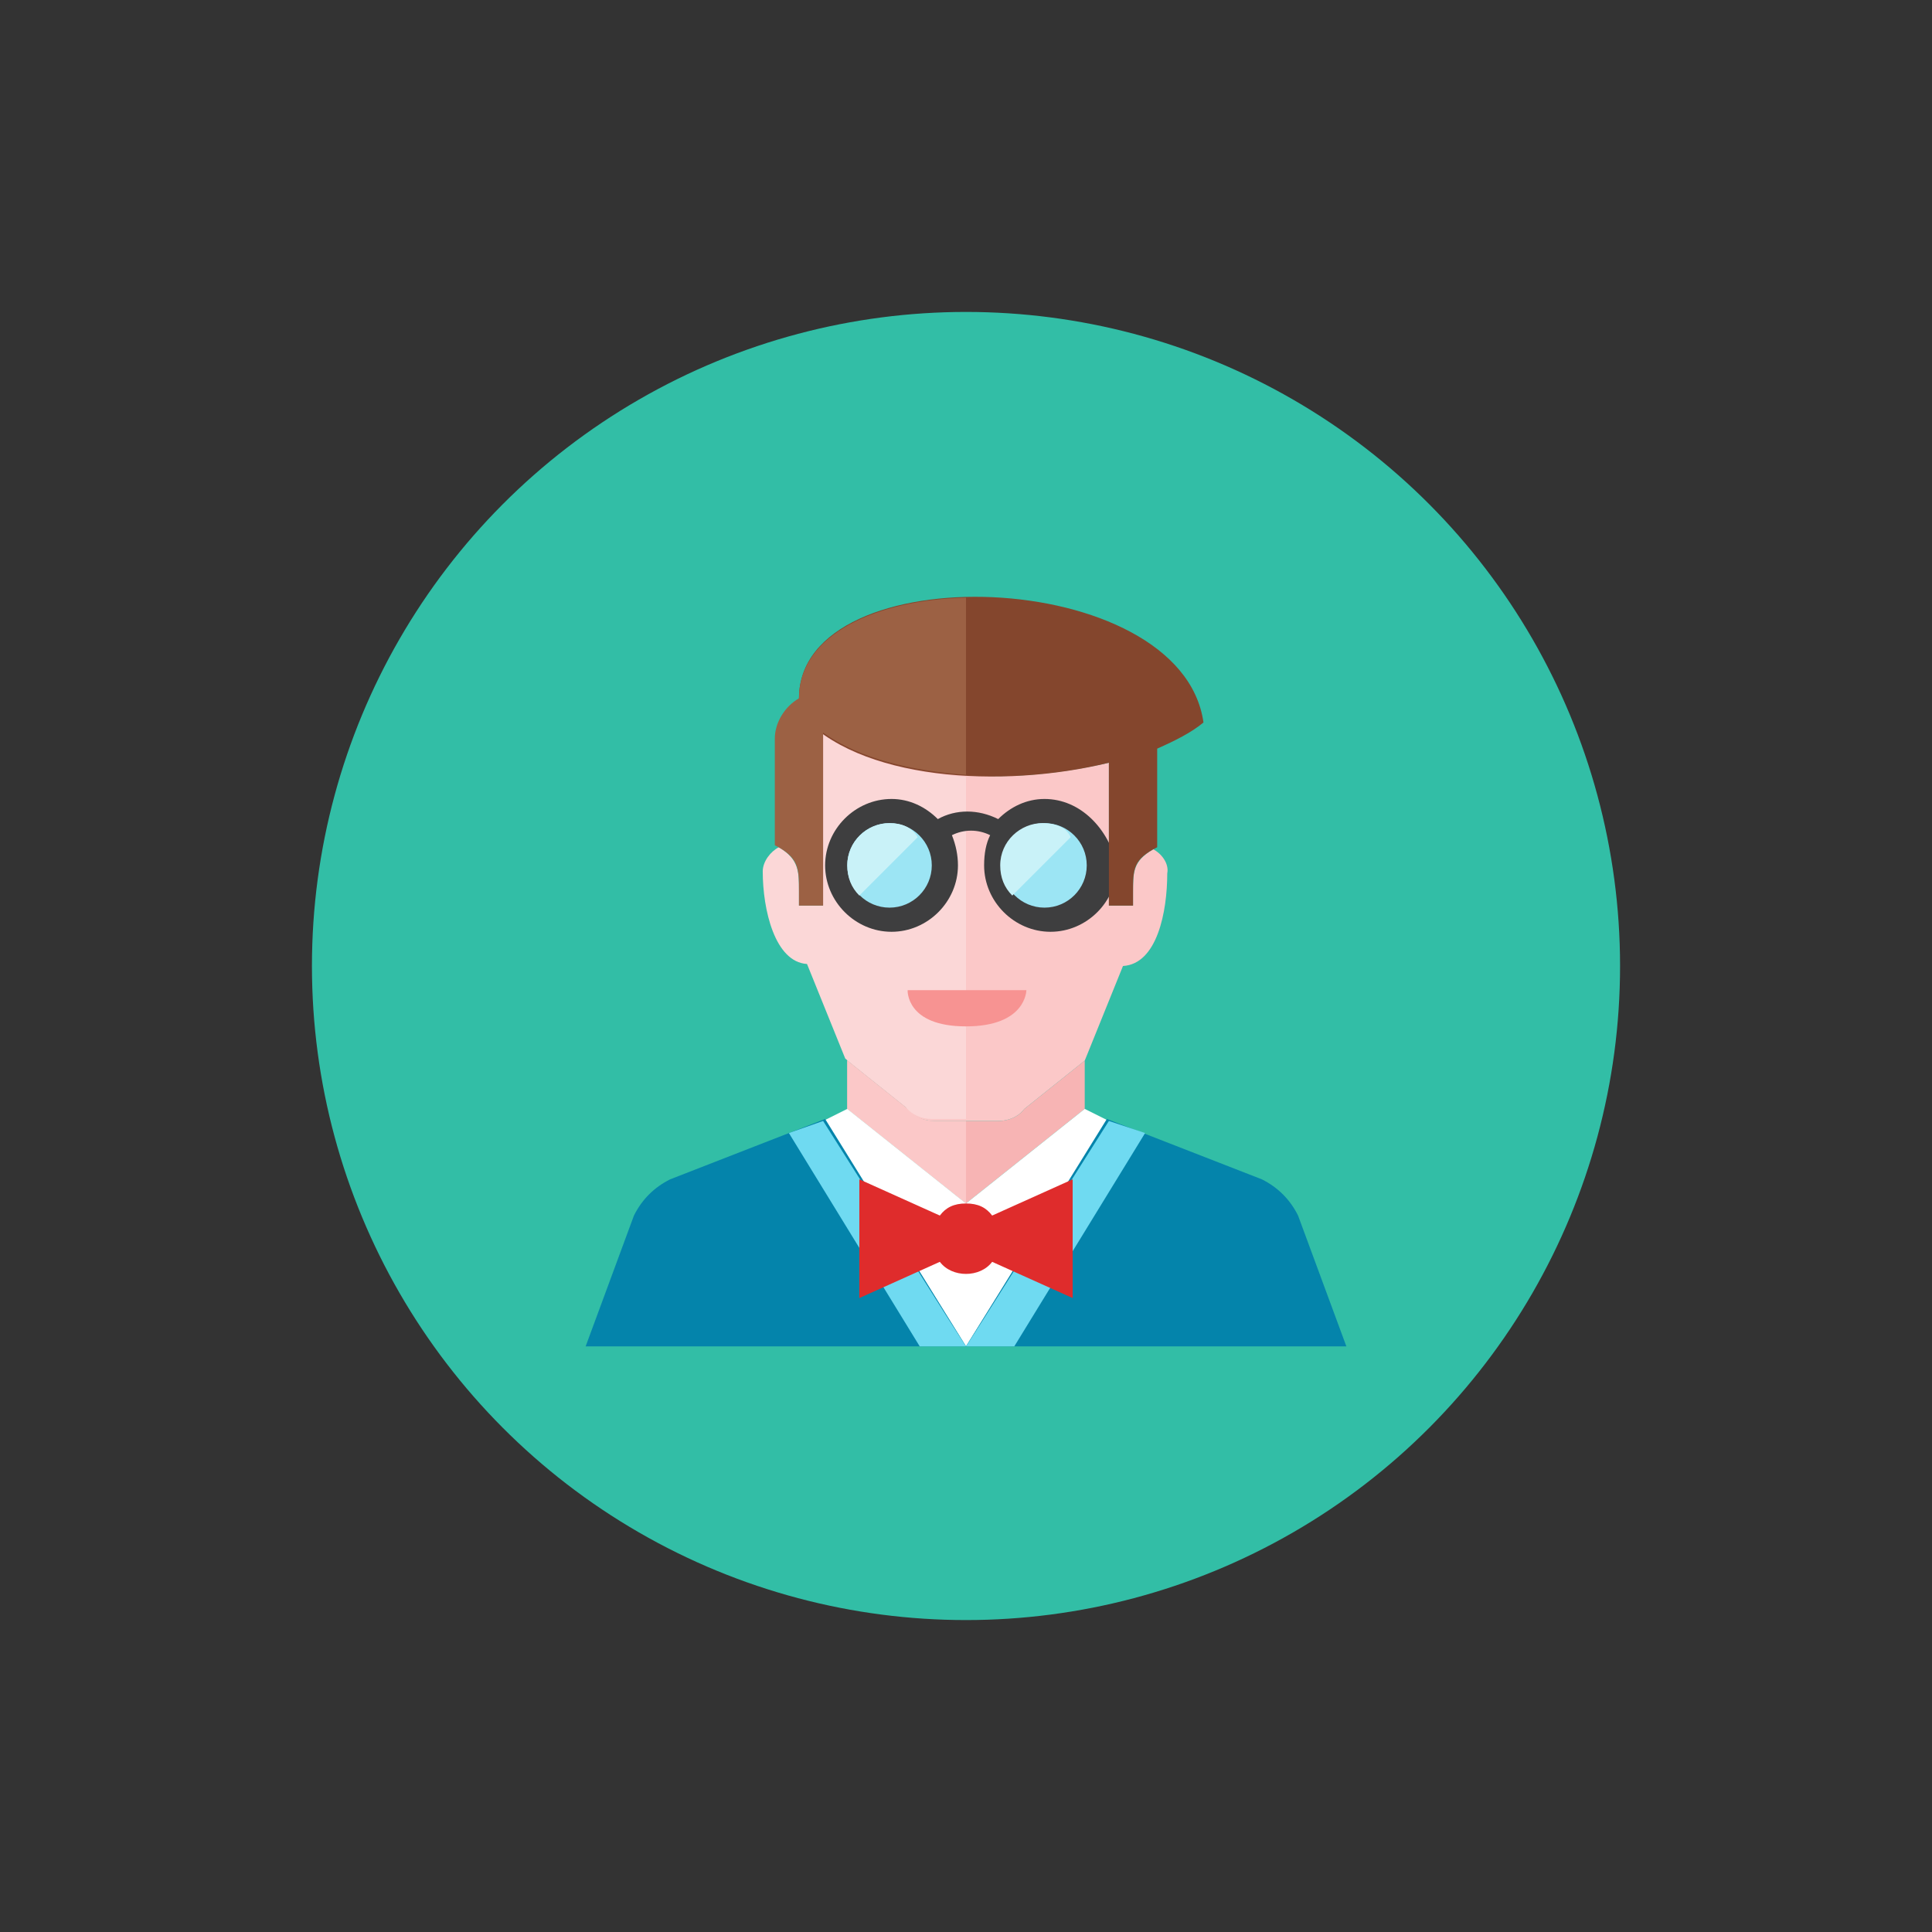 <?xml version="1.0" encoding="utf-8"?>
<!-- Generator: Adobe Illustrator 19.0.0, SVG Export Plug-In . SVG Version: 6.00 Build 0)  -->
<svg version="1.1" id="Layer_1" xmlns="http://www.w3.org/2000/svg" xmlns:xlink="http://www.w3.org/1999/xlink" x="0px" y="0px"
	 viewBox="0 0 96 96" style="enable-background:new 0 0 96 96;" xml:space="preserve">
<rect x="0" y="0" width="96" height="96" fill="#333333" stroke="none"/>
<style type="text/css">
	.st0{fill:#32BEA6;}
	.st1{fill:#FBC8C8;}
	.st2{fill:#F7B4B4;}
	.st3{fill:#FBD7D7;}
	.st4{fill:#FFFFFF;}
	.st5{fill:#F79392;}
	.st6{fill:#0484AB;}
	.st7{fill:#6FDAF1;}
	.st8{fill:#DF2C2C;}
	.st9{fill:#3E3E3F;}
	.st10{fill:#9CE5F4;}
	.st11{fill:#C9F2F8;}
	.st12{fill:#84462D;}
	.st13{fill:#9C6144;}
</style>
<g id="XMLID_1_">
	<circle id="XMLID_3_" class="st0" cx="48" cy="48" r="32.5"/>
	<path id="XMLID_4_" class="st1" d="M57.3,42.2c-1,0.6-1,1.1-1,2.2V45h-1.2v-7.1c-2.2,0.5-4.7,0.8-7.1,0.6v0
		c-2.4-0.1-5.2-0.7-7.1-2.1V45h-1.2v1.8l2.4,5.9l3,2.4c0.3,0.4,0.8,0.6,1.3,0.6H48h1.6c0.5,0,1-0.2,1.3-0.6l3-2.4l1.9-4.7
		c1.7-0.1,2.2-2.7,2.2-4.6C58.1,42.9,57.7,42.4,57.3,42.2z"/>
	<path id="XMLID_5_" class="st2" d="M49.6,55.7H48h-1.6c-0.5,0-1-0.2-1.3-0.6l-3-2.4v2.4l5.9,4.7h0h0l5.9-4.7v-2.4l-3,2.4
		C50.6,55.5,50.1,55.7,49.6,55.7z"/>
	<path id="XMLID_6_" class="st1" d="M45.1,55.1l-3-2.4v2.4l5.9,4.7h0v-4.1h-1.6C45.9,55.7,45.5,55.5,45.1,55.1z"/>
	<path id="XMLID_7_" class="st3" d="M40.9,45h-1.2v-0.7c0-1,0-1.6-1-2.2c-0.4,0.2-0.8,0.7-0.8,1.2c0,1.9,0.6,4.5,2.2,4.6l1.9,4.7
		l3,2.4c0.3,0.4,0.8,0.6,1.3,0.6H48V38.6c-2.7-0.2-5.3-0.8-7.1-2.1V45z"/>
	<polygon id="XMLID_8_" class="st4" points="44.6,61.5 48,66.9 51.4,61.5 55.1,55.7 53.9,55.1 48,59.8 42.1,55.1 40.9,55.7 	"/>
	<path id="XMLID_9_" class="st5" d="M45.1,49.2H51c0,0,0,1.8-3,1.8S45.1,49.2,45.1,49.2z"/>
	<path id="XMLID_10_" class="st6" d="M29.1,66.9l2.4-6.5c0.4-0.8,1-1.4,1.8-1.8l7.7-3L48,66.9H29.1z"/>
	<path id="XMLID_11_" class="st6" d="M66.9,66.9l-2.4-6.5c-0.4-0.8-1-1.4-1.8-1.8l-7.7-3L48,66.9H66.9z"/>
	<polygon id="XMLID_12_" class="st7" points="39.2,56.3 45.7,66.9 48,66.9 47.1,65.5 40.9,55.7 	"/>
	<polygon id="XMLID_13_" class="st7" points="56.9,56.3 50.4,66.9 48,66.9 48.9,65.5 55.1,55.7 	"/>
	<path id="XMLID_14_" class="st8" d="M53.3,58.6l-4,1.8C49,60,48.6,59.8,48,59.8s-1,0.2-1.3,0.6l-4-1.8v5.9l4-1.8
		c0.3,0.4,0.8,0.6,1.3,0.6s1-0.2,1.3-0.6l4,1.8V58.6z"/>
	<path id="XMLID_15_" class="st9" d="M51.9,39.7c-0.9,0-1.7,0.4-2.3,1c-1-0.5-2.1-0.5-3,0c-0.6-0.6-1.4-1-2.3-1
		c-1.8,0-3.3,1.5-3.3,3.3c0,1.8,1.5,3.3,3.3,3.3c1.8,0,3.3-1.5,3.3-3.3c0-0.5-0.1-1-0.3-1.5c0.6-0.3,1.3-0.3,1.9,0
		c-0.2,0.4-0.3,0.9-0.3,1.5c0,1.8,1.5,3.3,3.3,3.3s3.3-1.5,3.3-3.3C55.1,41.2,53.7,39.7,51.9,39.7z"/>
	<circle id="XMLID_16_" class="st10" cx="44.2" cy="43" r="2.1"/>
	<circle id="XMLID_17_" class="st10" cx="51.9" cy="43" r="2.1"/>
	<path id="XMLID_18_" class="st11" d="M44.2,40.9c-1.1,0-2.1,0.9-2.1,2.1c0,0.6,0.2,1.1,0.6,1.5l2.9-2.9
		C45.3,41.1,44.8,40.9,44.2,40.9z"/>
	<path id="XMLID_19_" class="st11" d="M51.8,40.9c-1.1,0-2.1,0.9-2.1,2.1c0,0.6,0.2,1.1,0.6,1.5l2.9-2.9
		C53,41.1,52.4,40.9,51.8,40.9z"/>
	<path id="XMLID_20_" class="st12" d="M59.8,35.9c-1.1-7.8-20.1-8.4-20.1-1.2c0,0.5,0,0.7,0,0.7c2.9,3.4,10.1,3.8,15.4,2.5V45h1.2
		v-0.7c0-1.1,0-1.6,1.2-2.2v-4.9C58.4,36.8,59.2,36.4,59.8,35.9z"/>
	<path id="XMLID_21_" class="st13" d="M48,29.7c-4.4,0.1-8.3,1.8-8.3,5c-0.7,0.4-1.2,1.2-1.2,2v5.3c1.2,0.6,1.2,1.2,1.2,2.2V45h1.2
		v-8.6c1.8,1.3,4.4,1.9,7.1,2.1V29.7z"/>
</g>
</svg>
